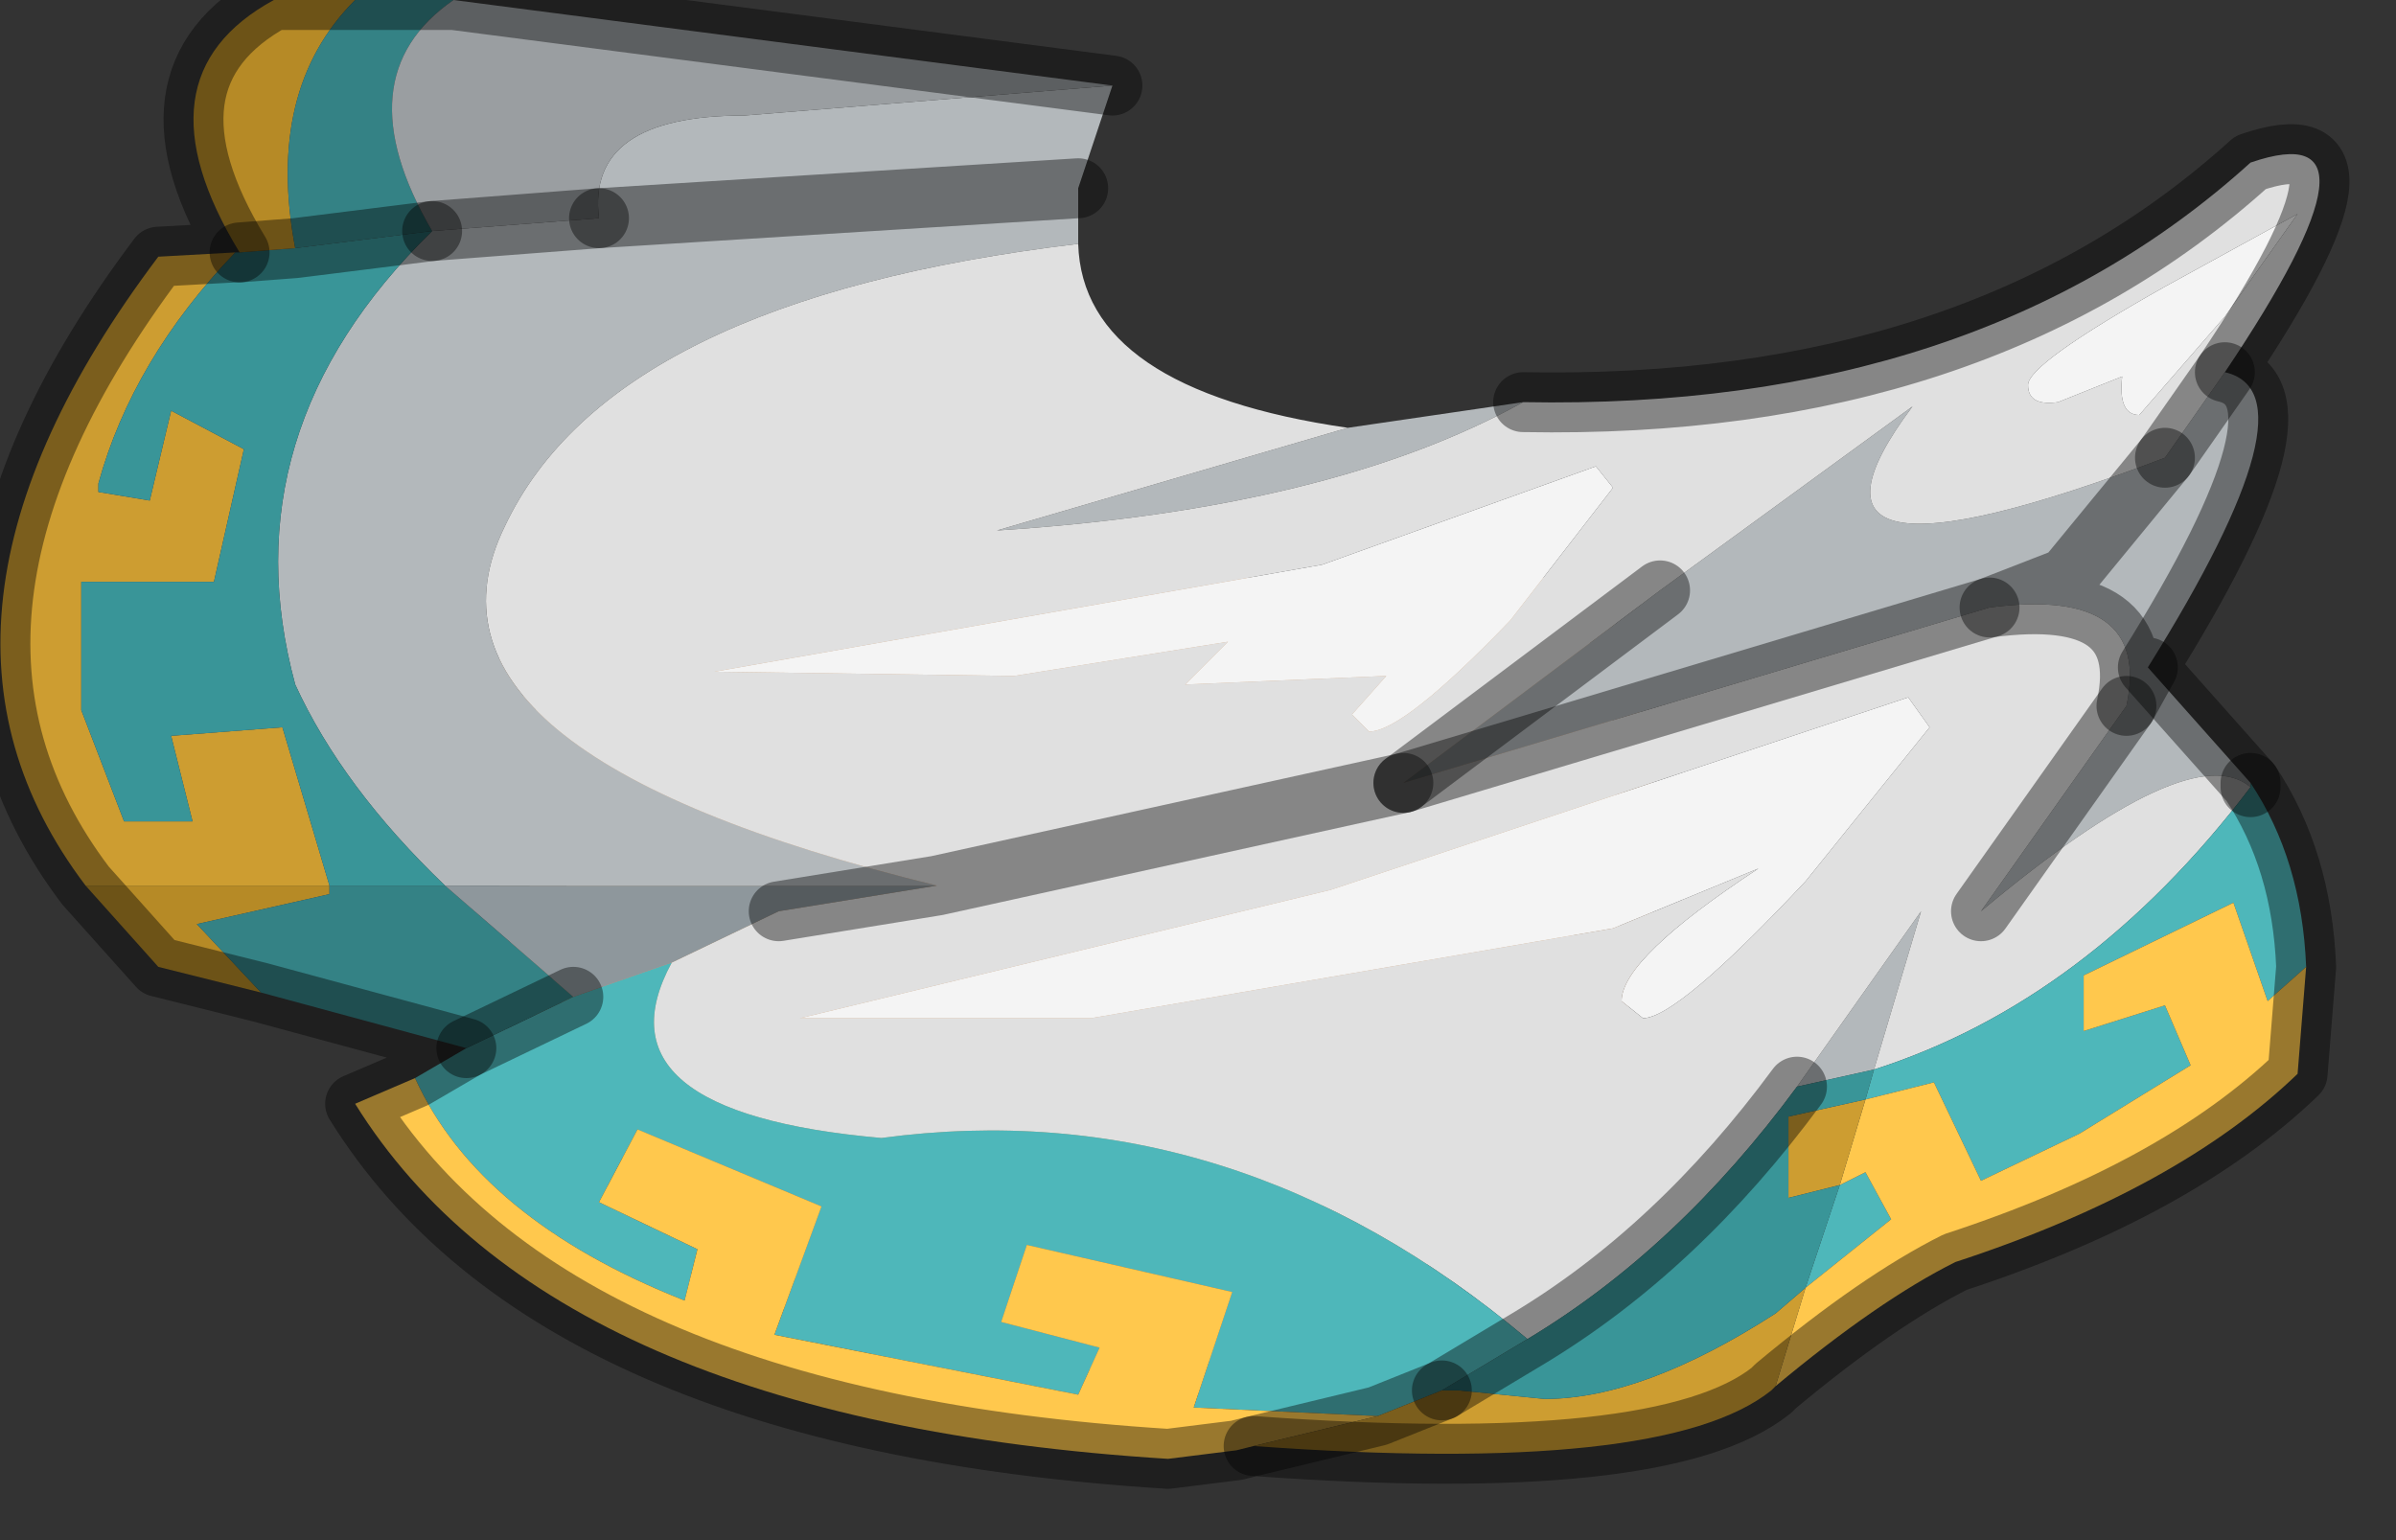 <?xml version="1.0" encoding="utf-8"?>
<svg version="1.1" id="Layer_1"
xmlns="http://www.w3.org/2000/svg"
xmlns:xlink="http://www.w3.org/1999/xlink"
width="28px" height="18px"
xml:space="preserve">
<rect width="100%" height="100%" fill="#333333" stroke="none"/>
<g id="PathID_1859" transform="matrix(1, 0, 0, 1, 12.55, 9.5)">
<path style="fill:#C29A77;fill-opacity:1" d="M-6.25 -2.75L6.1 -2.75L6.2 -2.5Q6.6 -0.85 6.15 0.7L5.45 2.3L5.4 2.35Q4.5 3.85 3.05 4.55L0.95 5.1L0.2 5.1L-1.55 4.95L-2.65 4.65Q-4.25 4.25 -5.3 2.6L-6.1 0.4Q-6.4 -1 -6.25 -2.75" />
<path style="fill:#916B4A;fill-opacity:1" d="M-6.1 0.4L-5.3 2.6Q-4.25 4.25 -2.65 4.65L-1.55 4.95L0.2 5.1L0.95 5.1L3.05 4.55Q4.5 3.85 5.4 2.35L5.45 2.3L6.15 0.7Q6.6 -0.85 6.2 -2.5Q6.8 -1.15 6.8 0.4L6.75 1.25L6.25 3.15Q5.75 4.25 4.8 5.15Q2.85 7 0 6.85Q-2.85 6.7 -4.85 4.55L-5.75 3.45Q-6.5 2.25 -6.7 0.95L-6.85 -0.4Q-6.85 -1.9 -6.3 -3.1L-6.3 -2.75L-6.25 -2.75Q-6.4 -1 -6.1 0.4" />
<path style="fill:none;stroke-width:0.7;stroke-linecap:round;stroke-linejoin:miter;stroke-miterlimit:5;stroke:#000000;stroke-opacity:0.4" d="M6.1 -2.75L6.2 -2.5Q6.8 -1.15 6.8 0.4L6.75 1.25L6.25 3.15Q5.75 4.25 4.8 5.15Q2.85 7 0 6.85Q-2.85 6.7 -4.85 4.55L-5.75 3.45Q-6.5 2.25 -6.7 0.95L-6.85 -0.4Q-6.85 -1.9 -6.3 -3.1" />
</g>
<g id="PathID_1860" transform="matrix(1, 0, 0, 1, 12.55, 9.5)">
<path style="fill:#B3B8BB;fill-opacity:1" d="M-6.65 -3.35Q-7.95 -0.7 -1.6 0.85L-7.35 0.85Q-8.55 -0.3 -9.1 -1.5Q-9.9 -4.45 -7.5 -6.8L-5.55 -6.95L0.05 -7.3L-5.55 -6.95Q-5.7 -8.15 -3.85 -8.15L0.45 -8.5L0.05 -7.3L0.05 -6.65Q-5.4 -6 -6.65 -3.35M-0.9 -3.3L3.2 -4.5L5.25 -4.8Q3 -3.55 -0.9 -3.3M12.3 -1.25L12.55 -1.7L12.3 -1.25Q12.6 -2.65 10.7 -2.4L11.6 -2.75L12.75 -4.15L13.45 -5.15Q14.55 -4.9 12.55 -1.7L13.75 -0.35L13.75 -0.3Q13.05 -0.9 10.6 1.15L12.3 -1.25M3.85 -0.35L6.85 -2.6L9.8 -4.75Q8 -2.35 12.75 -4.15L11.6 -2.75L10.7 -2.4L3.85 -0.35M8.45 3.2L9.9 1.15L9.35 3L8.45 3.2" />
<path style="fill:#E0E0E0;fill-opacity:1" d="M-2.25 3.8Q-5.65 3.5 -4.7 1.75L-3.45 1.15L-1.6 0.85Q-7.95 -0.7 -6.65 -3.35Q-5.4 -6 0.05 -6.65Q0.1 -4.95 3.2 -4.5L-0.9 -3.3Q3 -3.55 5.25 -4.8Q10.55 -4.7 13.75 -7.6Q15.5 -8.2 13.45 -5.15L12.75 -4.15Q8 -2.35 9.8 -4.75L6.85 -2.6L3.85 -0.35L10.7 -2.4Q12.6 -2.65 12.3 -1.25L10.6 1.15Q13.05 -0.9 13.75 -0.3Q11.85 2.2 9.35 3L9.9 1.15L8.45 3.2Q7.05 5.1 5.3 6.15Q1.85 3.25 -2.25 3.8M1.3 -1.5L3.65 -1.6L3.25 -1.15L3.45 -0.95Q3.85 -0.95 5.1 -2.25L6.3 -3.8L6.1 -4.05L2.9 -2.9L-4.2 -1.65L-0.7 -1.6L1.8 -2L1.3 -1.5M9.75 -1.35L3 0.9L-3.2 2.4L0.2 2.4L6.3 1.35L8 0.65Q6.4 1.7 6.4 2.2L6.65 2.4Q7.05 2.4 8.55 0.8L10 -1L9.75 -1.35M11.5 -4.8L12.25 -5.1Q12.2 -4.65 12.45 -4.65L13.45 -5.8L14.3 -7L12.75 -6.15Q11.15 -5.25 11.15 -5Q11.15 -4.75 11.5 -4.8M3.85 -0.35L-1.6 0.85L3.85 -0.35" />
<path style="fill:#F4F4F4;fill-opacity:1" d="M1.8 -2L-0.7 -1.6L-4.2 -1.65L2.9 -2.9L6.1 -4.05L6.3 -3.8L5.1 -2.25Q3.85 -0.95 3.45 -0.95L3.25 -1.15L3.65 -1.6L1.3 -1.5L1.8 -2M10 -1L8.55 0.8Q7.05 2.4 6.65 2.4L6.4 2.2Q6.4 1.7 8 0.65L6.3 1.35L0.2 2.4L-3.2 2.4L3 0.9L9.75 -1.35L10 -1M11.15 -5Q11.15 -5.25 12.75 -6.15L14.3 -7L13.45 -5.8L12.45 -4.65Q12.2 -4.65 12.25 -5.1L11.5 -4.8Q11.15 -4.75 11.15 -5" />
<path style="fill:#4EB7BA;fill-opacity:1" d="M9.35 3Q11.85 2.2 13.75 -0.3L13.75 -0.35Q14.35 0.55 14.4 1.8L13.95 2.2L13.55 1.05L11.8 1.9L11.8 2.55L12.75 2.25L13.05 2.95L11.75 3.75L10.6 4.3L10.05 3.15L9.25 3.35L9.35 3M-5.85 2.15L-4.7 1.75Q-5.65 3.5 -2.25 3.8Q1.85 3.25 5.3 6.15L4.3 6.75L3.55 7.05L1.4 6.95L1.85 5.6L-0.55 5.05L-0.85 5.95L0.3 6.25L0.05 6.8L-3.5 6.1L-2.95 4.6L-5.1 3.7L-5.55 4.55L-4.4 5.1L-4.55 5.7Q-6.95 4.75 -7.7 3.1L-7.1 2.75L-5.85 2.15M8.95 4.35L9.25 4.2L9.55 4.75L8.55 5.55L8.95 4.35" />
<path style="fill:#FFC84D;fill-opacity:1" d="M8.55 5.55L9.55 4.75L9.25 4.2L8.95 4.35L9.25 3.35L10.05 3.15L10.6 4.3L11.75 3.75L13.05 2.95L12.75 2.25L11.8 2.55L11.8 1.9L13.55 1.05L13.95 2.2L14.4 1.8L14.3 3.05Q12.9 4.4 10.3 5.25Q9.4 5.7 8.2 6.7L8.55 5.55M-4.55 5.7L-4.4 5.1L-5.55 4.55L-5.1 3.7L-2.95 4.6L-3.5 6.1L0.05 6.8L0.3 6.25L-0.85 5.95L-0.55 5.05L1.85 5.6L1.4 6.95L3.55 7.05L2.1 7.4L1.9 7.45L1.1 7.55Q-6.1 7.1 -8.4 3.4L-7.7 3.1Q-6.95 4.75 -4.55 5.7" />
<path style="fill:#CD9D31;fill-opacity:1" d="M3.55 7.05L4.3 6.75L4.5 6.75L5.5 6.85Q6.65 6.85 8.2 5.85L8.55 5.55L8.2 6.7L8.15 6.75Q6.9 7.75 2.1 7.4L3.55 7.05M-11.4 -3.85L-11.4 -3.75L-11.1 -3.7L-10.8 -3.65L-10.55 -4.7L-9.7 -4.25L-10.05 -2.7L-11.6 -2.7L-11.6 -1.2L-11.1 0.1L-10.3 0.1L-10.55 -0.9L-9.25 -1L-8.7 0.85L-11.55 0.85Q-13.9 -2.25 -10.7 -6.5L-9.8 -6.55Q-11 -5.3 -11.4 -3.85M8.35 4.5L8.35 3.55L9.25 3.35L8.95 4.35L8.35 4.5" />
<path style="fill:#399598;fill-opacity:1" d="M-8.7 0.85L-9.25 -1L-10.55 -0.9L-10.3 0.1L-11.1 0.1L-11.6 -1.2L-11.6 -2.7L-10.05 -2.7L-9.7 -4.25L-10.55 -4.7L-10.8 -3.65L-11.1 -3.7L-11.4 -3.75L-11.4 -3.85Q-11 -5.3 -9.8 -6.55L-9.75 -6.55L-9.1 -6.6L-7.5 -6.8Q-9.9 -4.45 -9.1 -1.5Q-8.55 -0.3 -7.35 0.85L-8.7 0.85M5.3 6.15Q7.05 5.1 8.45 3.2L9.35 3L9.25 3.35L8.35 3.55L8.35 4.5L8.95 4.35L8.55 5.55L8.2 5.85Q6.65 6.85 5.5 6.85L4.5 6.75L4.3 6.75L5.3 6.15" />
<path style="fill:#B68A26;fill-opacity:1" d="M-8.7 0.85L-8.7 0.95L-10.25 1.3L-9.5 2.1L-10.7 1.8L-11.55 0.85L-8.7 0.85M-9.75 -6.55Q-11 -8.6 -9.35 -9.5L-8.4 -9.5Q-9.45 -8.45 -9.1 -6.6L-9.75 -6.55" />
<path style="fill:#348285;fill-opacity:1" d="M-8.7 0.85L-7.35 0.85L-5.85 2.15L-7.1 2.75L-9.5 2.1L-10.25 1.3L-8.7 0.95L-8.7 0.85M-7.5 -6.8L-9.1 -6.6Q-9.45 -8.45 -8.4 -9.5L-7.25 -9.5Q-8.55 -8.6 -7.5 -6.8" />
<path style="fill:#9A9EA1;fill-opacity:1" d="M-7.5 -6.8Q-8.55 -8.6 -7.25 -9.5L0.45 -8.5L-3.85 -8.15Q-5.7 -8.15 -5.55 -6.95L-7.5 -6.8" />
<path style="fill:#8E979C;fill-opacity:1" d="M-3.45 1.15L-4.7 1.75L-5.85 2.15L-7.35 0.85L-1.6 0.85L-3.45 1.15" />
<path style="fill:none;stroke-width:0.7;stroke-linecap:round;stroke-linejoin:round;stroke-miterlimit:3;stroke:#000000;stroke-opacity:0.4" d="M5.25 -4.8Q10.55 -4.7 13.75 -7.6Q15.5 -8.2 13.45 -5.15Q14.55 -4.9 12.55 -1.7L13.75 -0.35Q14.35 0.55 14.4 1.8L14.3 3.05Q12.9 4.4 10.3 5.25Q9.4 5.7 8.2 6.7L8.15 6.75Q6.9 7.75 2.1 7.4L1.9 7.45L1.1 7.55Q-6.1 7.1 -8.4 3.4L-7.7 3.1L-7.1 2.75L-9.5 2.1L-10.7 1.8L-11.55 0.85Q-13.9 -2.25 -10.7 -6.5L-9.8 -6.55L-9.75 -6.55Q-11 -8.6 -9.35 -9.5L-8.4 -9.5L-7.25 -9.5L0.45 -8.5" />
<path style="fill:none;stroke-width:0.7;stroke-linecap:round;stroke-linejoin:round;stroke-miterlimit:3;stroke:#000000;stroke-opacity:0.4" d="M-5.55 -6.95L0.05 -7.3" />
<path style="fill:none;stroke-width:0.7;stroke-linecap:round;stroke-linejoin:round;stroke-miterlimit:3;stroke:#000000;stroke-opacity:0.4" d="M12.75 -4.15L13.45 -5.15" />
<path style="fill:none;stroke-width:0.7;stroke-linecap:round;stroke-linejoin:round;stroke-miterlimit:3;stroke:#000000;stroke-opacity:0.4" d="M3.85 -0.35L6.85 -2.6" />
<path style="fill:none;stroke-width:0.7;stroke-linecap:round;stroke-linejoin:round;stroke-miterlimit:3;stroke:#000000;stroke-opacity:0.4" d="M12.75 -4.15L11.6 -2.75L10.7 -2.4Q12.6 -2.65 12.3 -1.25L12.55 -1.7" />
<path style="fill:none;stroke-width:0.7;stroke-linecap:round;stroke-linejoin:round;stroke-miterlimit:3;stroke:#000000;stroke-opacity:0.4" d="M13.75 -0.3L13.75 -0.35" />
<path style="fill:none;stroke-width:0.7;stroke-linecap:round;stroke-linejoin:round;stroke-miterlimit:3;stroke:#000000;stroke-opacity:0.4" d="M3.85 -0.35L10.7 -2.4" />
<path style="fill:none;stroke-width:0.7;stroke-linecap:round;stroke-linejoin:round;stroke-miterlimit:3;stroke:#000000;stroke-opacity:0.4" d="M10.6 1.15L12.3 -1.25" />
<path style="fill:none;stroke-width:0.7;stroke-linecap:round;stroke-linejoin:round;stroke-miterlimit:3;stroke:#000000;stroke-opacity:0.4" d="M4.3 6.75L3.55 7.05L2.1 7.4" />
<path style="fill:none;stroke-width:0.7;stroke-linecap:round;stroke-linejoin:round;stroke-miterlimit:3;stroke:#000000;stroke-opacity:0.4" d="M8.45 3.2Q7.05 5.1 5.3 6.15L4.3 6.75" />
<path style="fill:none;stroke-width:0.7;stroke-linecap:round;stroke-linejoin:round;stroke-miterlimit:3;stroke:#000000;stroke-opacity:0.4" d="M-9.75 -6.55L-9.1 -6.6L-7.5 -6.8" />
<path style="fill:none;stroke-width:0.7;stroke-linecap:round;stroke-linejoin:round;stroke-miterlimit:3;stroke:#000000;stroke-opacity:0.4" d="M-7.5 -6.8L-5.55 -6.95" />
<path style="fill:none;stroke-width:0.7;stroke-linecap:round;stroke-linejoin:round;stroke-miterlimit:3;stroke:#000000;stroke-opacity:0.4" d="M-3.45 1.15L-1.6 0.85L3.85 -0.35" />
<path style="fill:none;stroke-width:0.7;stroke-linecap:round;stroke-linejoin:round;stroke-miterlimit:3;stroke:#000000;stroke-opacity:0.4" d="M-7.1 2.75L-5.85 2.15" />
</g>
</svg>
